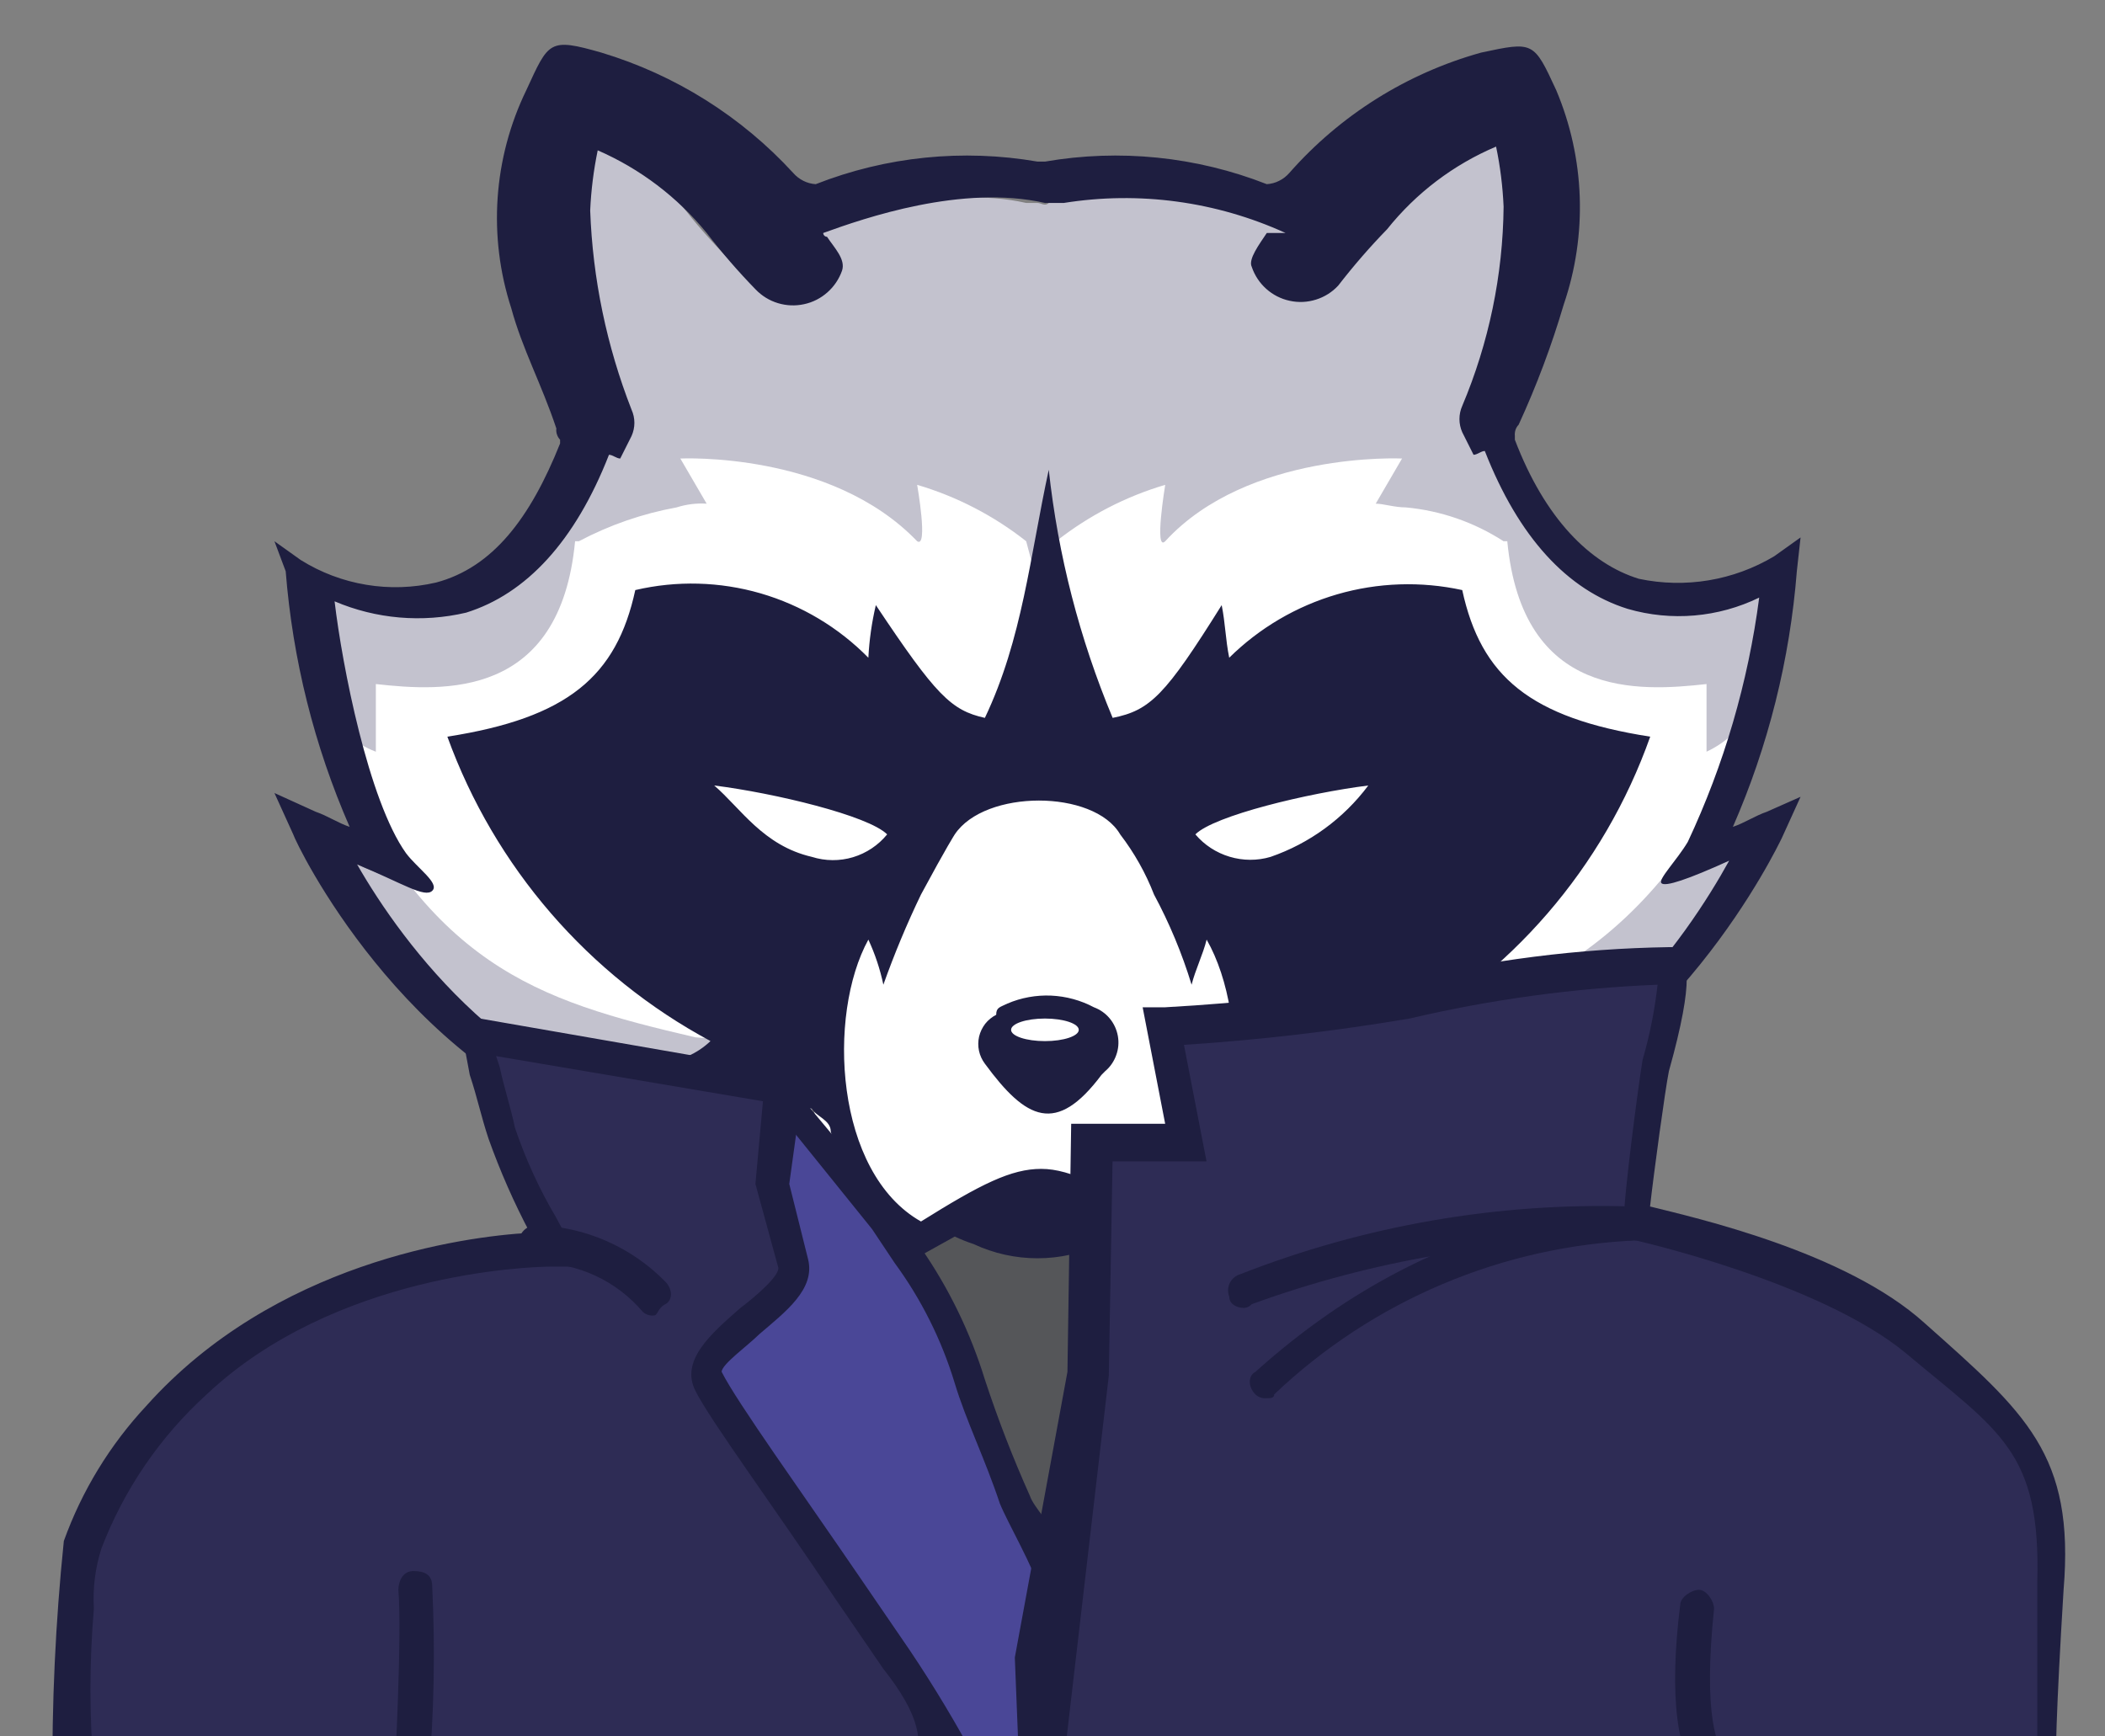 <svg width="40" height="33" viewBox="0 0 40 33" fill="none" xmlns="http://www.w3.org/2000/svg">
<rect x="0" y="0" width="40" height="33" fill="#808080" stroke="none"/>
<path d="M14.284 21.429L24.427 22.286C24.427 22.286 28.141 26.572 27.998 27.5C27.855 28.429 28.855 32.857 26.998 33.786C25.141 34.714 19.284 32.786 18.355 32.572C17.427 32.357 14.427 33.786 12.427 31.214C10.427 28.5 11.927 30.143 11.927 28.786C11.784 27.429 14.284 21.429 14.284 21.429Z" fill="#555659"/>
<path d="M26.643 21.357C26.357 21.428 26.214 21.5 26.214 21.571C26.214 21.786 26.5 21.643 27.428 22.071C26.177 22.434 24.868 22.555 23.571 22.428C23.733 22.112 23.853 21.776 23.928 21.428C24.018 21.251 24.067 21.056 24.071 20.857C25.071 20.714 24.643 20.571 25.714 20.428C25.714 20.357 26.143 20.357 26.143 20.286C26 20.214 26.786 20.071 26.643 20.071C26.494 19.985 26.351 19.889 26.214 19.786C28.548 18.554 30.333 16.488 31.214 14C28.928 13.643 28 12.857 27.643 11.214C26.856 11.043 26.039 11.071 25.265 11.295C24.492 11.52 23.787 11.934 23.214 12.5C23.143 12.143 23.143 11.857 23.071 11.5C22 13.214 21.714 13.5 21 13.643C20.404 12.425 19.995 11.125 19.786 9.786C19.428 11.428 19.428 12.428 18.714 13.857C18.071 13.714 17.5 13.143 16.428 11.5C16.351 11.828 16.303 12.163 16.286 12.5C15.732 11.979 15.052 11.613 14.312 11.437C13.572 11.262 12.8 11.283 12.071 11.5C11.714 13.143 11.714 13.786 9.428 14.214C10.357 16.786 11.643 18.571 14 19.857C13.8 19.982 13.584 20.078 13.357 20.143C13.214 20.214 13.143 20.357 13 20.428C13 20.5 12.428 20.143 12.428 20.214C13.357 20.357 14.428 20.714 15.357 20.928C15.446 21.106 15.495 21.301 15.5 21.5C15.575 21.847 15.695 22.183 15.857 22.5C14.56 22.627 13.251 22.506 12 22.143C13.214 22 13.214 21.857 13.214 21.643C13.214 21.571 13.214 21.357 12.857 21.286C8.786 20.857 7 17.571 6.143 16.143C7 16.5 7.428 16.786 7.571 16.571C7.714 16.357 7.714 16.286 7.428 16.071C6.571 15.214 6.143 12.428 6 11.214C6.571 11.428 7.571 11.928 8.5 11.643C9.643 11.286 10.571 10.286 11.214 8.643C11.286 8.643 11.357 8.714 11.428 8.714L11.643 8.286C11.678 8.207 11.697 8.122 11.697 8.036C11.697 7.949 11.678 7.864 11.643 7.786C11.17 6.577 10.905 5.297 10.857 4C10.924 3.495 11.02 2.994 11.143 2.5C11.928 2.885 12.613 3.447 13.143 4.143C13.433 4.494 13.743 4.828 14.071 5.143C14.571 5.643 15.5 5.857 15.643 5.143C15.714 4.929 15.5 4.714 15.357 4.5C15.338 4.5 15.32 4.492 15.306 4.479C15.293 4.466 15.286 4.447 15.286 4.429C16.071 4.143 17.928 3.5 19.5 3.857H19.714C19.786 3.857 19.857 3.929 19.928 3.857C21.446 3.544 23.018 3.618 24.5 4.071L24.857 4.643C24.714 4.857 24.357 5.071 24.428 5.214C24.643 5.5 24.714 5.643 25.214 5.071C25.503 4.697 25.813 4.339 26.143 4C26.893 3.146 27.819 2.464 28.857 2C28.928 2.429 29.071 3.786 29.071 4.143C29.058 5.375 28.791 6.591 28.286 7.714C28.214 7.857 27.928 8.071 28 8.286C28.071 8.5 28 8.286 28.071 8.429C28.143 8.429 28.357 8.571 28.428 8.571L28.357 8.714C29 10.357 29.857 11.071 31 11.428C31.942 11.63 32.925 11.504 33.786 11.071C33.643 12.214 32.714 15.214 31.786 16.143C31.571 16.357 31.571 16.571 31.643 16.643C31.714 16.714 32.428 16.357 33.357 16C32.714 18 30 20.857 26.643 21.357Z" fill="#C3C2CE"/>
<path d="M33.357 13.357C33.166 13.766 32.837 14.095 32.428 14.286V13C31.142 13.143 28.928 13.286 28.642 10.286H28.571C28.013 9.925 27.376 9.704 26.714 9.643C26.5 9.643 26.285 9.572 26.142 9.572L26.642 8.714C26.642 8.714 23.714 8.572 22.142 10.286C21.928 10.5 22.142 9.214 22.142 9.214C21.39 9.436 20.687 9.8 20.071 10.286L19.785 11.357L19.5 10.286C18.884 9.8 18.18 9.436 17.428 9.214C17.428 9.214 17.642 10.429 17.428 10.286C15.785 8.572 12.928 8.714 12.928 8.714L13.428 9.572C13.235 9.56 13.041 9.584 12.857 9.643C12.208 9.761 11.582 9.978 11 10.286H10.928C10.643 13.286 8.428 13.143 7.142 13V14.286C6.93 14.207 6.737 14.083 6.577 13.923C6.417 13.762 6.293 13.57 6.214 13.357L6.142 13.714L6.214 14.143C8.142 18.357 10.143 19 13.214 19.714L14.143 19.786L15.357 20.429L15.5 21.286C15.785 22.357 16.214 22.643 17.142 23.357L17.5 23.643L18.571 23.072L19.714 22.929L20.857 23.072L21.714 23.5L22.142 23.643C22.998 23.094 23.631 22.259 23.928 21.286L24.071 20.429L25.285 19.786L26.214 19.714C29.285 18.929 31.571 17.857 33.428 13.572L33.357 13.357Z" fill="white"/>
<path d="M19.144 19.072C19.406 18.96 19.689 18.909 19.973 18.921C20.258 18.934 20.535 19.009 20.787 19.143C20.904 19.186 21.007 19.259 21.087 19.355C21.167 19.451 21.22 19.566 21.242 19.689C21.264 19.812 21.253 19.938 21.21 20.055C21.168 20.172 21.096 20.277 21.001 20.357L20.93 20.429C20.072 21.572 19.501 21.286 18.715 20.215C18.66 20.142 18.622 20.058 18.603 19.97C18.584 19.881 18.585 19.789 18.605 19.7C18.626 19.612 18.666 19.529 18.721 19.457C18.777 19.386 18.849 19.327 18.93 19.286C18.93 19.143 19.001 19.143 19.144 19.072Z" fill="#1E1E40"/>
<path d="M33.572 15.428C33.358 15.5 33.144 15.643 32.929 15.714C33.602 14.174 34.012 12.532 34.144 10.857L34.215 10.214L33.715 10.571C32.942 11.033 32.024 11.186 31.143 11C30.215 10.714 29.358 9.857 28.786 8.357V8.286C28.782 8.247 28.786 8.207 28.798 8.17C28.81 8.133 28.831 8.099 28.858 8.071C29.198 7.331 29.485 6.567 29.715 5.786C30.169 4.457 30.118 3.008 29.572 1.714C29.143 0.786 29.143 0.786 28.143 1C26.733 1.393 25.468 2.187 24.501 3.286C24.447 3.348 24.382 3.399 24.308 3.436C24.235 3.473 24.154 3.495 24.072 3.5C22.733 2.974 21.275 2.826 19.858 3.071H19.715C18.297 2.826 16.84 2.974 15.501 3.5C15.418 3.495 15.338 3.473 15.265 3.436C15.191 3.399 15.126 3.348 15.072 3.286C14.085 2.21 12.827 1.421 11.429 1C10.429 0.714 10.429 0.786 10.001 1.714C9.374 3.006 9.271 4.491 9.715 5.857C9.929 6.643 10.286 7.286 10.572 8.143C10.567 8.181 10.571 8.221 10.584 8.258C10.596 8.295 10.617 8.329 10.643 8.357V8.428C10.072 9.857 9.358 10.786 8.286 11.071C7.851 11.172 7.399 11.187 6.958 11.113C6.517 11.04 6.094 10.88 5.715 10.643L5.215 10.286L5.429 10.857C5.561 12.532 5.971 14.174 6.644 15.714C6.429 15.643 6.215 15.5 6.001 15.428L5.215 15.071L5.572 15.857C5.644 16.071 7.644 20.214 11.501 21.5C11.143 21.571 10.786 21.571 10.429 21.643L9.429 21.785L10.358 22.285C11.883 22.785 13.469 23.073 15.072 23.143C15.457 23.135 15.84 23.087 16.215 23C16.367 23.225 16.561 23.419 16.786 23.571C16.946 23.678 17.113 23.773 17.286 23.857H17.501L18.143 23.5C18.259 23.555 18.379 23.603 18.501 23.643C18.881 23.821 19.295 23.913 19.715 23.913C20.135 23.913 20.549 23.821 20.929 23.643L21.286 23.5L21.929 23.857H22.143C22.331 23.803 22.502 23.705 22.643 23.571C22.852 23.399 23.043 23.208 23.215 23C23.59 23.087 23.973 23.135 24.358 23.143C25.96 23.065 27.545 22.777 29.072 22.285L30.358 21.857L29.001 21.714C28.643 21.643 28.286 21.643 27.929 21.571C31.786 20.285 33.786 16.071 33.858 15.928L34.215 15.143L33.572 15.428ZM22.072 23.214C21.001 22.571 20.358 22.214 19.786 22.214C19.215 22.214 18.643 22.5 17.501 23.214C15.858 22.285 15.715 19.285 16.501 17.857C16.628 18.131 16.724 18.419 16.786 18.714C16.994 18.13 17.232 17.558 17.501 17C18.001 16.071 18.143 15.857 18.143 15.857C18.715 15 20.786 15 21.286 15.857C21.553 16.206 21.77 16.59 21.929 17C22.223 17.547 22.462 18.121 22.643 18.714C22.715 18.428 22.858 18.143 22.929 17.857C23.786 19.357 23.643 22.357 22.072 23.214ZM15.429 16.285C14.501 16.071 14.072 15.357 13.572 14.928C14.715 15.071 16.501 15.5 16.858 15.857C16.69 16.063 16.464 16.214 16.209 16.291C15.955 16.367 15.683 16.365 15.429 16.285ZM22.715 15.857C23.072 15.5 24.858 15.071 26.001 14.928C25.531 15.556 24.884 16.029 24.143 16.285C23.89 16.36 23.619 16.358 23.366 16.282C23.112 16.206 22.886 16.059 22.715 15.857ZM26.643 21.357C26.358 21.428 25.715 21.5 25.786 21.5C25.858 21.643 26.215 21.643 27.501 22.071C26.249 22.434 24.94 22.555 23.643 22.428C23.805 22.112 23.925 21.776 24.001 21.428C24.09 21.251 24.139 21.056 24.143 20.857C25.143 20.714 26.143 20.5 27.143 20.357C27.011 20.28 26.891 20.183 26.786 20.071C26.638 19.985 26.495 19.889 26.358 19.785C28.692 18.553 30.477 16.488 31.358 14C29.072 13.643 28.143 12.857 27.786 11.214C27 11.043 26.182 11.07 25.409 11.295C24.636 11.52 23.931 11.934 23.358 12.5C23.286 12.143 23.286 11.857 23.215 11.5C22.143 13.214 21.858 13.5 21.143 13.643C20.514 12.138 20.105 10.55 19.929 8.928C19.572 10.571 19.429 12.143 18.715 13.643C18.072 13.5 17.786 13.214 16.643 11.5C16.566 11.828 16.518 12.163 16.501 12.5C15.935 11.924 15.23 11.503 14.455 11.277C13.679 11.052 12.859 11.03 12.072 11.214C11.715 12.857 10.786 13.643 8.501 14C9.399 16.478 11.179 18.538 13.501 19.785C13.376 19.905 13.23 20.002 13.072 20.071C12.929 20.143 12.858 20.143 12.715 20.214C13.643 20.357 14.501 20.857 15.429 21.071C15.501 21.214 15.786 21.285 15.786 21.5C15.862 21.847 15.982 22.183 16.143 22.5C14.847 22.627 13.538 22.505 12.286 22.143C13.501 22 13.501 21.857 13.501 21.643C13.501 21.571 13.501 21.357 13.143 21.285C9.786 20.857 7.644 17.928 6.786 16.428C7.644 16.785 8.072 17.071 8.215 16.928C8.358 16.785 7.929 16.5 7.715 16.214C7.001 15.214 6.501 12.643 6.358 11.428C7.147 11.764 8.023 11.839 8.858 11.643C10.001 11.286 10.929 10.286 11.572 8.643C11.643 8.643 11.715 8.714 11.786 8.714L12.001 8.286C12.036 8.207 12.055 8.122 12.055 8.036C12.055 7.949 12.036 7.864 12.001 7.786C11.528 6.577 11.262 5.297 11.215 4C11.232 3.616 11.28 3.233 11.358 2.857C12.164 3.208 12.874 3.747 13.429 4.428C13.718 4.803 14.028 5.161 14.358 5.5C14.475 5.622 14.62 5.712 14.782 5.761C14.943 5.81 15.114 5.817 15.279 5.781C15.444 5.746 15.597 5.668 15.723 5.556C15.85 5.444 15.945 5.302 16.001 5.143C16.072 4.928 15.858 4.714 15.715 4.5C15.696 4.5 15.678 4.492 15.665 4.479C15.651 4.465 15.643 4.447 15.643 4.428C16.429 4.143 18.286 3.5 19.858 3.857H20.215C21.645 3.628 23.111 3.827 24.429 4.428H24.072C23.929 4.643 23.715 4.928 23.786 5.071C23.84 5.232 23.935 5.376 24.061 5.489C24.187 5.602 24.341 5.681 24.506 5.716C24.672 5.753 24.844 5.745 25.006 5.694C25.168 5.644 25.314 5.552 25.429 5.428C25.718 5.054 26.028 4.696 26.358 4.357C26.907 3.669 27.619 3.129 28.429 2.786C28.508 3.162 28.555 3.544 28.572 3.928C28.559 5.229 28.292 6.515 27.786 7.714C27.751 7.793 27.733 7.878 27.733 7.964C27.733 8.05 27.751 8.136 27.786 8.214L28.001 8.643C28.072 8.643 28.143 8.571 28.215 8.571C28.858 10.214 29.786 11.214 30.929 11.571C31.76 11.813 32.651 11.736 33.429 11.357C33.219 12.965 32.761 14.531 32.072 16C31.858 16.357 31.501 16.714 31.572 16.785C31.643 16.857 32.072 16.714 32.858 16.357C32.072 17.785 30.001 20.857 26.643 21.357Z" fill="#1E1E40"/>
<path d="M19.856 19.786C20.211 19.786 20.499 19.69 20.499 19.572C20.499 19.453 20.211 19.357 19.856 19.357C19.501 19.357 19.213 19.453 19.213 19.572C19.213 19.69 19.501 19.786 19.856 19.786Z" fill="white"/>
<path d="M14.856 20.642L16.856 23.071C17.567 23.972 18.122 24.986 18.499 26.071C19.142 28.142 19.57 27.5 19.927 30.5L19.856 34L15.427 33.714C15.427 33.714 14.856 33.428 11.713 26.428C11.499 25.928 10.713 21.142 10.713 21.142L13.856 20.714H14.856V20.642Z" fill="#4A4797"/>
<path d="M14.928 20.358C14.857 20.643 14.857 20.858 14.785 21.143L16.571 23.358L16.999 24C17.507 24.692 17.893 25.465 18.142 26.286C18.357 27 18.714 27.715 18.999 28.572C19.142 28.929 19.642 29.786 19.785 30.286C19.928 30.072 19.928 29.429 20.071 29.215C19.999 29 19.642 28.643 19.571 28.429C19.247 27.706 18.961 26.967 18.714 26.215C18.44 25.324 18.03 24.48 17.499 23.715C17.34 23.512 17.197 23.297 17.071 23.072L14.928 20.5V20.358Z" fill="#1E1E40"/>
<path d="M39.071 29.857C39.142 27.357 38.357 27 36.499 25.428C34.785 24 31.142 23.214 31.142 23.214C31.142 22.785 31.428 20.643 31.5 20.285C32 18.5 31.785 18.357 31.785 18.357C30.078 18.402 28.379 18.617 26.714 19C25.177 19.252 23.627 19.419 22.071 19.5L22.5 21.714H20.714L20.785 26.143L19.785 31.571C19.785 31.571 19.5 35.5 18.571 33.928C17.714 32.5 17.714 32.714 17.071 31.571C15.428 29 16.071 30.214 13.499 26.214C13.071 25.571 15.357 24.643 15.214 23.928L14.785 22.5L14.999 20.714L9.142 19.714L9.285 20.357C9.371 20.771 9.491 21.177 9.642 21.571C9.857 22.143 10.142 22.714 10.428 23.357L10.642 23.785C10.642 23.785 5.214 23.714 3.214 26.785C2.575 27.632 2.069 28.572 1.714 29.571C1.352 30.725 1.255 31.946 1.428 33.143L2.142 33.857L23.714 34.214L38.857 33.5C38.857 33.571 38.999 31.643 39.071 29.857Z" fill="#2E2C55"/>
<path d="M19.498 34.857L0.998 33.929C0.982 32.378 1.054 30.828 1.213 29.286C1.556 28.331 2.091 27.456 2.784 26.714C5.213 24 8.784 23.5 10.07 23.429C9.765 22.853 9.503 22.256 9.284 21.643C9.141 21.214 9.07 20.857 8.927 20.429L8.713 19.286L15.284 20.429L14.998 22.5L15.355 23.929C15.498 24.5 14.927 24.929 14.427 25.357C14.213 25.571 13.713 25.929 13.713 26.071C13.998 26.643 15.284 28.429 16.355 30L17.284 31.357C17.749 32.049 18.178 32.764 18.57 33.5C18.927 34.143 19.355 33.286 19.355 33.286L19.284 31.5L20.284 26.071L20.355 21.357H22.141L21.713 19.143H22.141C23.649 19.059 25.151 18.892 26.641 18.643C28.303 18.242 30.004 18.027 31.713 18H31.784L31.855 18.071C32.07 18.214 32.213 18.571 31.713 20.357C31.641 20.714 31.427 22.286 31.355 22.929C32.213 23.143 35.07 23.786 36.57 25.143C38.498 26.857 39.427 27.643 39.213 30.214C38.927 34.857 39.141 34.071 39.141 34.071L19.498 34.857ZM21.141 22.071L21.07 26.143L20.213 33.5L28.855 33.429L37.427 33.357L38.713 33.214V30.071C38.784 27.571 37.998 27.214 36.213 25.714C34.57 24.357 31.07 23.571 31.07 23.571L30.855 23.5V23.214C30.855 22.714 31.141 20.571 31.213 20.143C31.348 19.676 31.444 19.198 31.498 18.714C29.91 18.778 28.331 18.994 26.784 19.357C25.365 19.597 23.934 19.764 22.498 19.857L22.927 22.071H21.141ZM1.784 33.643L12.784 33.929C12.713 33.786 19.57 35.214 16.784 31.714L15.855 30.357C14.713 28.643 13.498 27 13.213 26.429C12.927 25.857 13.498 25.357 14.07 24.857C14.355 24.643 14.855 24.214 14.784 24.071L14.355 22.5L14.498 20.929L9.427 20.071L9.498 20.286C9.57 20.643 9.713 21.071 9.784 21.429C9.986 22.026 10.249 22.6 10.57 23.143L11.07 24.071H10.498C9.998 24.071 6.355 24.214 3.927 26.5C3.04 27.306 2.355 28.309 1.927 29.429C1.809 29.797 1.761 30.185 1.784 30.571C1.697 31.593 1.697 32.621 1.784 33.643Z" fill="#1E1E40"/>
<path d="M12.428 25C12.389 25.005 12.35 25.001 12.312 24.988C12.275 24.976 12.242 24.956 12.213 24.929C11.967 24.639 11.66 24.405 11.315 24.245C10.97 24.085 10.594 24.001 10.213 24C10.121 23.993 10.034 23.954 9.968 23.888C9.903 23.823 9.863 23.735 9.856 23.643C9.853 23.595 9.86 23.547 9.877 23.503C9.894 23.458 9.92 23.417 9.954 23.383C9.988 23.349 10.028 23.323 10.073 23.306C10.118 23.29 10.166 23.283 10.213 23.286C11.13 23.318 12 23.701 12.642 24.357C12.785 24.5 12.785 24.714 12.642 24.786C12.499 24.857 12.499 25 12.428 25ZM7.785 34.072C7.57 34.072 7.428 33.929 7.499 33.714C7.499 33.714 7.642 31.072 7.57 30.214C7.57 30.072 7.642 29.857 7.856 29.857C8.07 29.857 8.213 29.929 8.213 30.143C8.272 31.357 8.248 32.575 8.142 33.786C8.112 33.86 8.063 33.925 8 33.975C7.938 34.025 7.864 34.058 7.785 34.072ZM32.856 34.072C32.669 34.063 32.491 33.987 32.356 33.857C31.856 33.429 31.713 32.214 31.928 30.5C31.928 30.357 32.142 30.214 32.285 30.214C32.428 30.214 32.571 30.429 32.571 30.572C32.356 32.643 32.642 33.214 32.785 33.357C32.928 33.5 32.856 33.429 32.928 33.429C32.999 33.429 33.285 33.5 33.285 33.643C33.285 33.786 33.213 34 32.999 34C32.928 34.072 32.928 34.072 32.856 34.072ZM24.07 26.572C24.032 26.576 23.992 26.572 23.955 26.56C23.918 26.547 23.884 26.527 23.856 26.5C23.713 26.357 23.713 26.143 23.856 26.072C27.499 22.786 31.07 22.929 31.213 22.929C31.256 22.933 31.296 22.946 31.334 22.967C31.371 22.987 31.404 23.015 31.43 23.048C31.457 23.081 31.476 23.119 31.488 23.16C31.5 23.201 31.504 23.244 31.499 23.286C31.494 23.328 31.481 23.369 31.461 23.406C31.44 23.443 31.413 23.476 31.38 23.503C31.346 23.529 31.308 23.549 31.268 23.561C31.227 23.573 31.184 23.576 31.142 23.572C28.553 23.672 26.09 24.714 24.213 26.5C24.213 26.572 24.142 26.572 24.07 26.572Z" fill="#1E1E40"/>
<path d="M23.644 24.857C23.501 24.857 23.359 24.785 23.359 24.643C23.342 24.601 23.334 24.555 23.336 24.51C23.338 24.465 23.35 24.421 23.37 24.38C23.39 24.34 23.419 24.304 23.454 24.276C23.489 24.247 23.529 24.226 23.573 24.214C25.937 23.288 28.464 22.85 31.001 22.928C31.087 22.938 31.165 22.981 31.218 23.048C31.272 23.115 31.297 23.2 31.287 23.285C31.278 23.371 31.235 23.449 31.168 23.502C31.101 23.556 31.015 23.581 30.93 23.571C28.495 23.541 26.075 23.952 23.787 24.785C23.75 24.826 23.699 24.852 23.644 24.857Z" fill="#1E1E40"/>
</svg>
